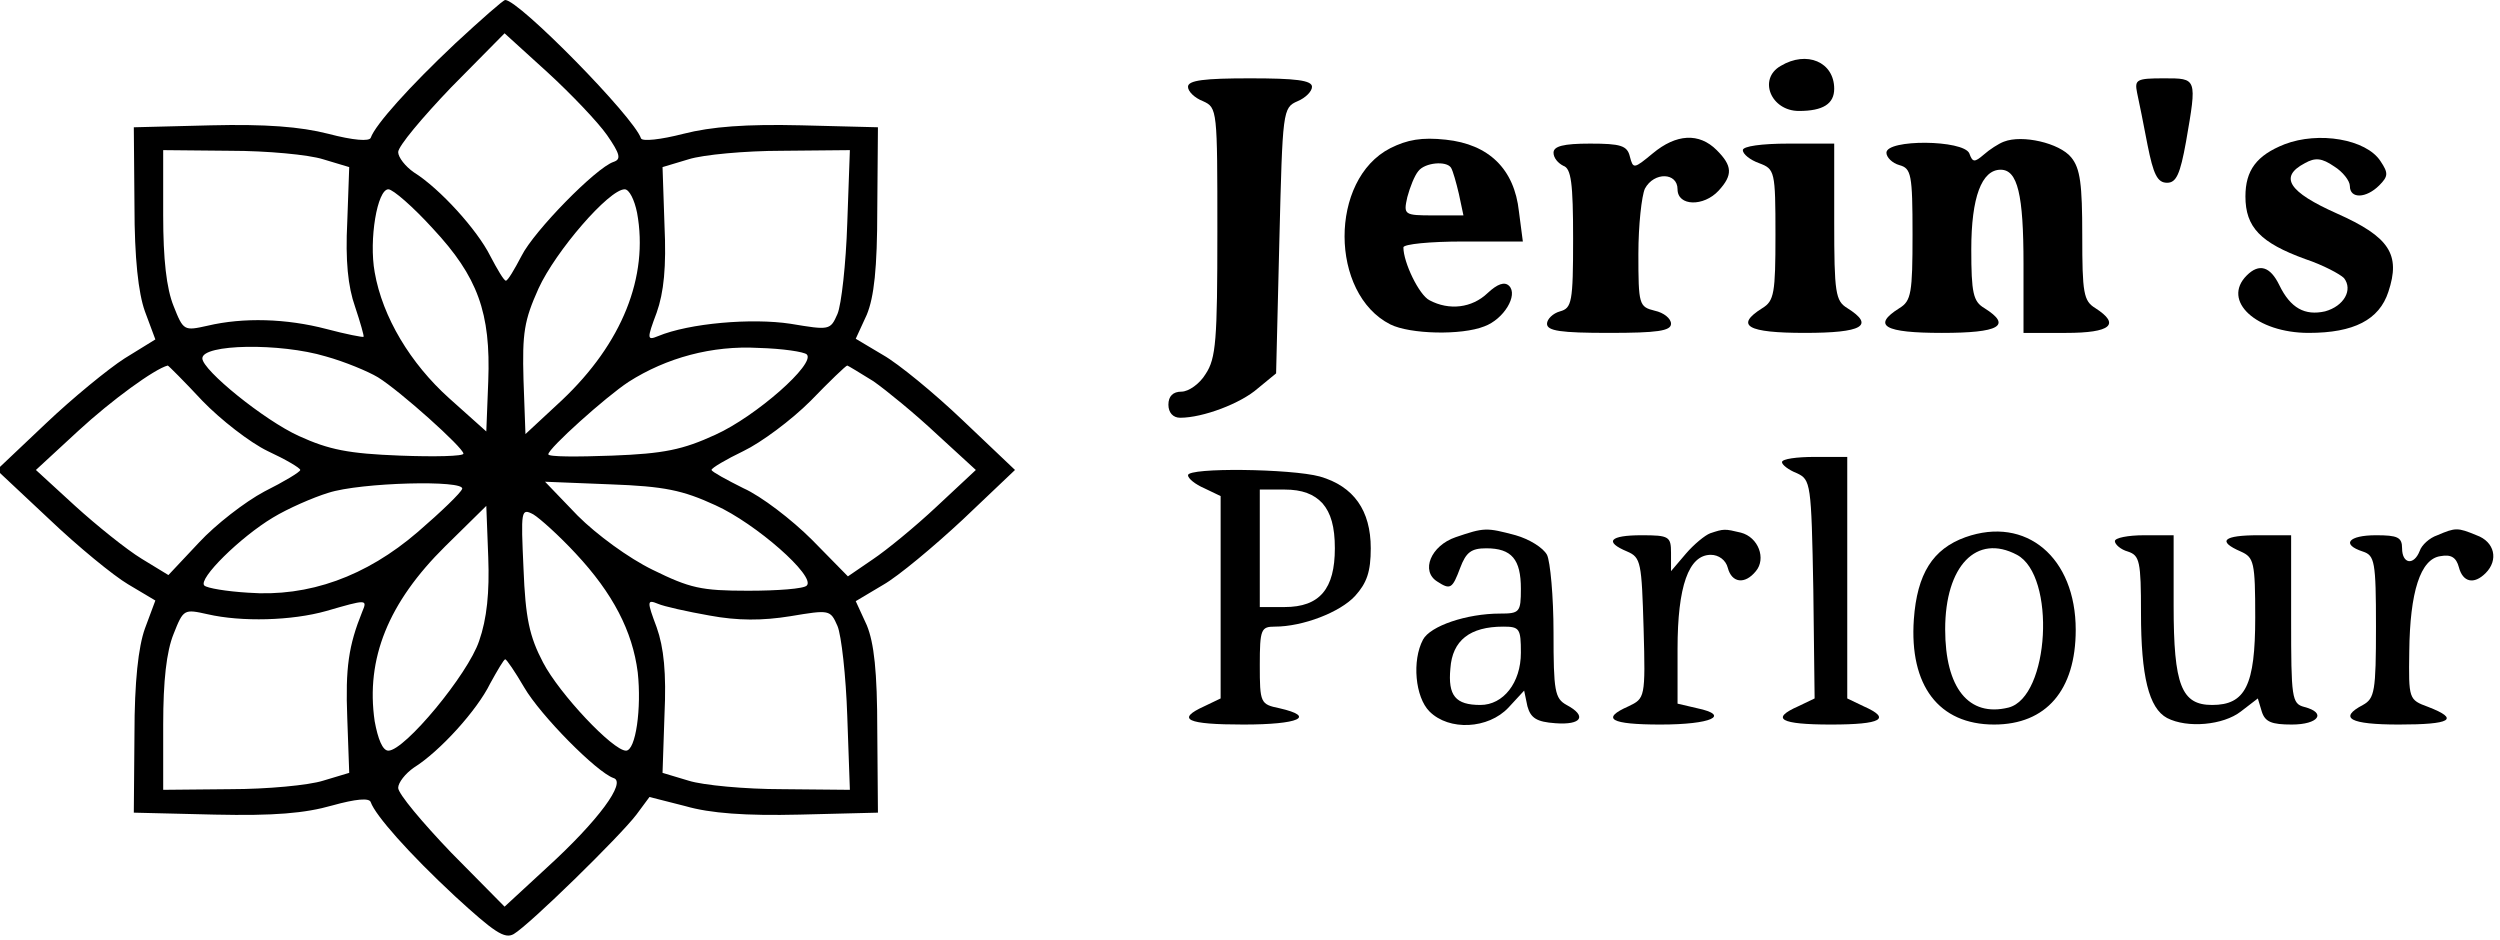 <?xml version="1.0" standalone="no"?>
<!DOCTYPE svg PUBLIC "-//W3C//DTD SVG 20010904//EN"
 "http://www.w3.org/TR/2001/REC-SVG-20010904/DTD/svg10.dtd">
<svg version="1.0" xmlns="http://www.w3.org/2000/svg"
 width="383pt" height="144pt" viewBox="0 0 383 144"
 preserveAspectRatio="xMidYMid meet">

<g transform="translate(0,144) scale(0.1,-0.1)"
fill="#000000" stroke="none">
<path d="M697 1373 c-70 -66 -122 -124 -129 -144 -2 -6 -27 -4 -65 6 -43 11
-96 15 -180 13 l-118 -3 1 -120 c0 -81 6 -134 16 -162 l16 -43 -47 -29 c-25
-16 -80 -61 -121 -100 l-75 -71 80 -75 c44 -42 99 -87 121 -100 l42 -25 -16
-43 c-10 -28 -16 -81 -16 -162 l-1 -120 124 -3 c91 -2 138 2 180 14 36 10 57
12 59 5 7 -20 58 -78 129 -144 60 -55 76 -66 90 -58 24 14 163 150 188 183
l20 27 55 -14 c38 -11 92 -15 175 -13 l120 3 -1 125 c0 92 -5 135 -16 162
l-17 37 42 25 c23 13 78 59 122 100 l80 76 -80 76 c-44 42 -99 87 -122 100
l-42 25 17 37 c11 27 16 70 16 162 l1 125 -118 3 c-84 2 -137 -2 -180 -13 -35
-9 -63 -12 -65 -7 -11 33 -187 212 -208 212 -3 0 -37 -30 -77 -67z m233 -140
c20 -29 22 -37 10 -41 -27 -9 -122 -106 -141 -144 -11 -21 -21 -38 -24 -38 -3
0 -13 17 -24 38 -20 40 -77 103 -117 128 -13 9 -24 23 -24 31 0 9 37 53 81 99
l82 83 66 -60 c36 -33 77 -76 91 -96z m-435 -37 l40 -12 -3 -84 c-3 -59 1 -99
12 -130 8 -24 14 -45 13 -46 -1 -1 -27 4 -57 12 -61 16 -127 18 -182 5 -36 -8
-37 -8 -52 30 -11 27 -16 72 -16 139 l0 100 103 -1 c56 0 120 -6 142 -13z
m803 -98 c-2 -62 -9 -125 -15 -139 -11 -25 -12 -25 -72 -15 -59 9 -155 1 -203
-19 -17 -7 -17 -4 -2 36 11 31 15 70 12 134 l-3 89 40 12 c22 7 87 13 143 13
l104 1 -4 -112z m-635 -8 c69 -74 89 -129 85 -234 l-3 -77 -57 51 c-59 53
-102 124 -114 193 -9 50 4 127 21 127 7 0 38 -27 68 -60z m313 24 c18 -98 -23
-200 -115 -287 l-56 -52 -3 83 c-2 72 1 91 23 140 26 57 108 152 132 152 7 0
15 -16 19 -36z m-477 -220 c29 -8 65 -23 80 -32 34 -21 131 -108 131 -117 0
-4 -44 -5 -97 -3 -79 3 -109 9 -155 30 -53 24 -148 101 -148 119 0 22 119 24
189 3z m737 3 c14 -14 -78 -95 -140 -123 -50 -23 -79 -29 -158 -32 -54 -2 -98
-2 -98 2 0 9 88 88 123 111 58 37 128 56 199 52 37 -1 70 -6 74 -10z m-926
-71 c28 -29 73 -64 100 -77 28 -13 50 -26 50 -29 0 -3 -25 -18 -55 -33 -30
-16 -75 -51 -100 -78 l-47 -50 -41 25 c-23 14 -69 51 -102 81 l-60 55 65 60
c51 47 117 95 137 100 1 0 25 -24 53 -54z m1028 30 c20 -14 64 -50 97 -81 l60
-55 -60 -56 c-33 -31 -77 -67 -98 -81 l-38 -26 -55 56 c-31 31 -78 67 -105 79
-26 13 -48 25 -49 28 0 3 22 16 49 29 27 13 73 47 103 77 29 30 54 54 56 54 1
0 19 -11 40 -24z m-630 -165 c-2 -6 -32 -35 -68 -66 -79 -68 -167 -100 -260
-93 -33 2 -63 7 -67 11 -10 10 55 74 105 104 23 14 62 31 85 38 49 16 210 20
205 6z m388 -25 c62 -28 154 -109 140 -123 -4 -5 -45 -8 -90 -8 -72 0 -89 4
-146 32 -37 18 -86 54 -115 83 l-50 52 100 -4 c83 -3 111 -9 161 -32z m-362
-208 c-17 -51 -114 -168 -139 -168 -9 0 -16 18 -21 45 -14 96 21 182 108 268
l63 62 3 -79 c2 -53 -2 -94 -14 -128z m148 134 c57 -61 87 -119 95 -182 6 -55
-3 -120 -18 -120 -20 0 -102 87 -127 135 -21 40 -27 68 -30 144 -4 89 -4 93
15 83 10 -6 40 -33 65 -60z m-327 -89 c-21 -52 -26 -86 -23 -163 l3 -84 -40
-12 c-22 -7 -86 -13 -142 -13 l-103 -1 0 100 c0 67 5 112 16 139 15 38 16 38
52 30 52 -12 129 -10 182 5 62 18 63 18 55 -1z m532 -6 c43 -8 81 -8 124 -1
60 10 61 10 72 -15 6 -14 13 -77 15 -138 l4 -113 -104 1 c-56 0 -121 6 -143
13 l-40 12 3 89 c3 64 -1 103 -12 134 -15 40 -15 43 2 36 9 -4 45 -12 79 -18z
m-284 -110 c25 -43 111 -130 137 -139 20 -6 -23 -65 -102 -137 l-65 -60 -82
83 c-44 46 -81 90 -81 99 0 8 11 22 24 31 40 25 97 88 117 129 11 20 21 37 23
37 2 0 15 -19 29 -43z"/>
<path d="M2728 1339 c-35 -20 -15 -69 28 -69 37 0 54 11 54 34 0 41 -42 59
-82 35z"/>
<path d="M1820 1307 c0 -7 10 -17 23 -22 22 -10 22 -13 22 -200 0 -166 -2
-194 -18 -218 -9 -15 -26 -27 -37 -27 -13 0 -20 -7 -20 -20 0 -12 7 -20 18
-20 35 0 93 22 119 45 l28 23 5 204 c5 199 5 203 28 213 12 5 22 15 22 22 0
10 -25 13 -95 13 -70 0 -95 -3 -95 -13z"/>
<path d="M3274 1298 c3 -13 10 -49 16 -80 9 -45 15 -58 30 -58 14 0 20 13 29
63 17 98 17 97 -34 97 -42 0 -45 -2 -41 -22z"/>
<path d="M2130 1213 c-94 -48 -93 -223 0 -270 30 -15 109 -17 144 -3 30 11 52
48 38 62 -7 7 -18 3 -33 -11 -24 -23 -59 -27 -89 -11 -16 8 -40 58 -40 81 0 5
41 9 91 9 l92 0 -6 46 c-7 65 -46 103 -112 110 -37 4 -59 0 -85 -13z m93 -30
c3 -5 8 -23 12 -40 l7 -33 -46 0 c-45 0 -46 1 -40 28 4 15 11 33 17 40 10 13
43 16 50 5z"/>
<path d="M2532 1205 c-29 -24 -30 -24 -35 -5 -4 17 -14 20 -61 20 -41 0 -56
-4 -56 -14 0 -8 7 -16 15 -20 12 -4 15 -26 15 -112 0 -97 -2 -106 -20 -111
-11 -3 -20 -12 -20 -19 0 -11 21 -14 95 -14 74 0 95 3 95 14 0 8 -11 17 -25
20 -24 6 -25 9 -25 87 0 44 5 89 10 100 14 26 50 25 50 -1 0 -26 40 -27 63 -2
22 24 21 38 -3 62 -27 27 -62 25 -98 -5z"/>
<path d="M3070 1223 c-8 -3 -22 -12 -31 -20 -14 -12 -17 -12 -22 2 -9 21 -127
22 -127 1 0 -7 9 -16 20 -19 18 -5 20 -14 20 -106 0 -90 -2 -102 -20 -113 -43
-27 -23 -38 65 -38 88 0 108 11 65 38 -17 10 -20 23 -20 90 0 80 16 122 45
122 26 0 35 -38 35 -144 l0 -106 65 0 c69 0 84 13 45 38 -18 11 -20 23 -20
111 0 79 -3 103 -17 120 -18 22 -75 35 -103 24z"/>
<path d="M3500 1219 c-43 -17 -60 -40 -60 -80 0 -47 23 -71 92 -96 27 -9 53
-23 59 -29 14 -18 0 -43 -29 -51 -31 -7 -53 5 -70 40 -14 29 -31 34 -50 15
-39 -39 15 -88 95 -88 69 0 108 20 122 63 19 57 2 84 -79 120 -74 33 -89 56
-49 77 16 9 26 8 45 -5 13 -8 24 -22 24 -30 0 -20 25 -19 45 1 14 14 14 19 2
37 -22 34 -95 46 -147 26z"/>
<path d="M2670 1210 c0 -6 11 -15 25 -20 24 -9 25 -12 25 -110 0 -89 -2 -101
-20 -112 -43 -27 -23 -38 65 -38 88 0 108 11 65 38 -18 11 -20 23 -20 132 l0
120 -70 0 c-41 0 -70 -4 -70 -10z"/>
<path d="M2730 732 c0 -4 10 -12 23 -17 21 -10 22 -15 25 -178 l2 -167 -25
-12 c-43 -19 -28 -28 50 -28 78 0 93 9 50 28 l-25 12 0 185 0 185 -50 0 c-27
0 -50 -3 -50 -8z"/>
<path d="M1820 712 c0 -5 11 -14 25 -20 l25 -12 0 -155 0 -155 -25 -12 c-44
-20 -27 -28 60 -28 85 0 112 12 55 25 -29 6 -30 8 -30 66 0 55 2 59 23 59 43
0 100 22 123 47 18 20 24 37 24 73 0 58 -26 95 -78 110 -44 12 -202 14 -202 2z
m206 -43 c13 -15 19 -36 19 -69 0 -62 -23 -90 -77 -90 l-38 0 0 90 0 90 38 0
c27 0 45 -7 58 -21z"/>
<path d="M2230 617 c-38 -13 -54 -52 -28 -68 20 -13 23 -11 35 21 9 24 17 30
40 30 39 0 53 -17 53 -62 0 -36 -2 -38 -32 -38 -51 0 -107 -19 -118 -40 -17
-32 -12 -88 10 -110 30 -30 90 -27 121 6 l24 26 5 -24 c5 -18 14 -24 43 -26
40 -3 49 11 17 28 -18 10 -20 21 -20 111 0 55 -5 109 -10 119 -6 11 -27 24
-48 30 -45 12 -48 12 -92 -3z m100 -177 c0 -46 -27 -80 -62 -80 -38 0 -50 14
-46 56 3 43 30 64 81 64 25 0 27 -3 27 -40z"/>
<path d="M2620 623 c-8 -3 -25 -17 -37 -31 l-23 -27 0 28 c0 25 -3 27 -45 27
-49 0 -58 -10 -22 -25 21 -9 22 -17 25 -118 3 -106 2 -107 -23 -119 -43 -19
-28 -28 49 -28 78 0 108 14 56 25 l-30 7 0 84 c0 96 17 144 51 144 12 0 23 -8
26 -20 6 -23 26 -26 43 -5 16 19 4 52 -23 59 -25 6 -26 6 -47 -1z"/>
<path d="M3011 617 c-50 -18 -74 -56 -79 -126 -7 -101 38 -161 123 -161 80 0
125 53 125 145 0 111 -76 175 -169 142z m79 -27 c60 -32 50 -218 -13 -234 -61
-15 -97 30 -97 120 0 97 48 147 110 114z"/>
<path d="M3734 620 c-12 -4 -24 -15 -27 -24 -9 -23 -27 -20 -27 4 0 17 -7 20
-40 20 -42 0 -54 -14 -20 -25 18 -6 20 -15 20 -115 0 -99 -2 -110 -20 -120
-38 -20 -20 -30 55 -30 80 0 94 8 45 27 -30 11 -30 12 -29 85 1 91 17 142 48
146 16 3 24 -2 28 -17 6 -23 23 -27 41 -9 20 20 14 48 -14 58 -29 12 -32 12
-60 0z"/>
<path d="M3240 611 c0 -5 9 -13 20 -16 18 -6 20 -15 20 -94 0 -97 12 -146 40
-161 31 -16 86 -11 113 10 l26 20 6 -20 c5 -16 15 -20 46 -20 41 0 54 18 19
27 -19 5 -20 14 -20 134 l0 129 -50 0 c-54 0 -64 -9 -27 -25 20 -9 22 -16 22
-101 0 -104 -15 -134 -66 -134 -47 0 -59 30 -59 152 l0 108 -45 0 c-25 0 -45
-4 -45 -9z"/>
</g>
</svg>
